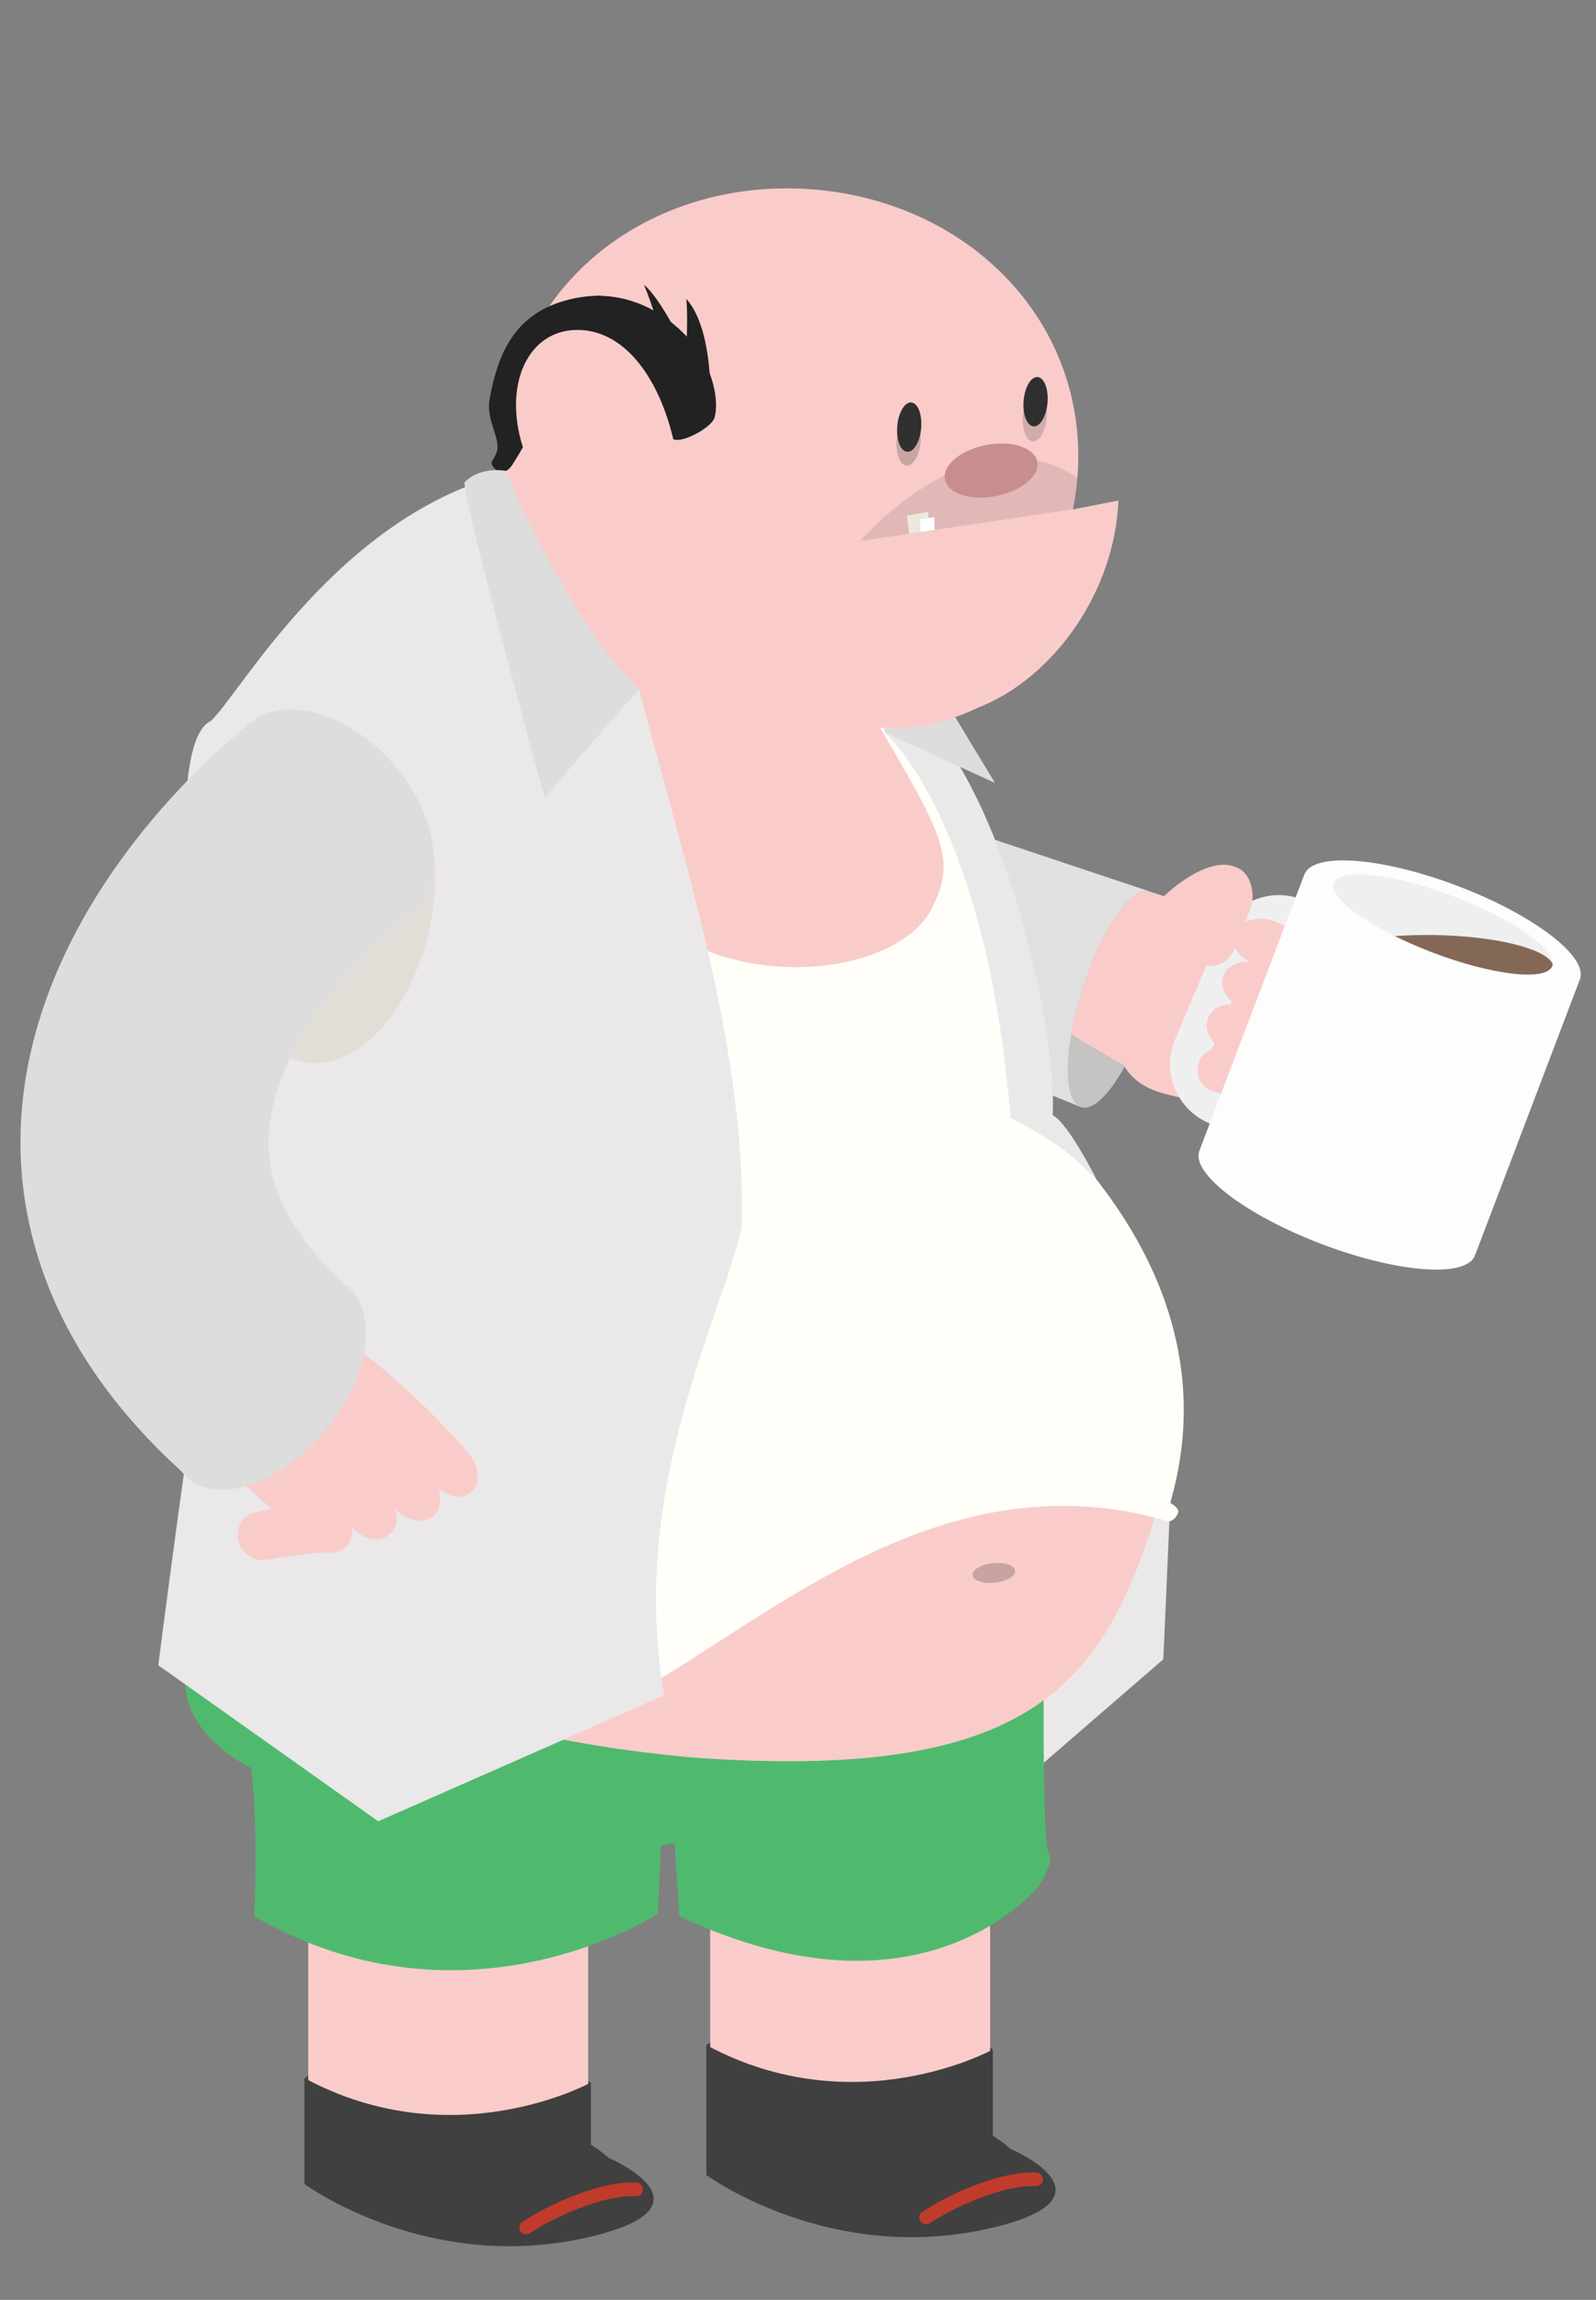 <?xml version="1.0" encoding="utf-8"?>
<!DOCTYPE svg PUBLIC "-//W3C//DTD SVG 1.1//EN" "http://www.w3.org/Graphics/SVG/1.1/DTD/svg11.dtd">
<svg version="1.1" xmlns="http://www.w3.org/2000/svg" xmlns:xlink="http://www.w3.org/1999/xlink" x="0px" y="0px"
	 width="349.92px" height="504px" viewBox="0 0 349.92 504" enable-background="new 0 0 349.92 504" xml:space="preserve">
<rect x="0" y="0" width="349.92" height="504" fill="#808080" stroke="none"/>
<g id="Layer_1" display="none">
	<g display="inline">
		<polygon fill="#E0E0E0" points="251.242,196.921 166.889,168.777 191.825,227.2 235.685,245.042"/>
		<path fill="#C4C4C3" d="M251.105,223.437c-4.224,13.308-10.944,23.056-15.01,21.764c-4.07-1.292-3.941-13.128,0.285-26.438
			c4.221-13.31,10.941-23.053,15.008-21.763L251.105,223.437z"/>
		<path fill="#C4C4C3" d="M251.105,223.437c-4.224,13.308-10.944,23.056-15.01,21.764c-4.07-1.292-3.941-13.128,0.285-26.438
			c4.221-13.31,10.941-23.053,15.008-21.763L251.105,223.437z"/>
		<path fill="#C4C4C3" d="M251.105,223.437c-4.224,13.308-10.944,23.056-15.01,21.764c-4.07-1.292-3.941-13.128,0.285-26.438
			c4.221-13.31,10.941-23.053,15.008-21.763L251.105,223.437z"/>
		<path fill="#F9CCCA" d="M265.306,201.416l-14.016-4.449c0,0-0.04,0-0.11,0.005c-4.086-0.914-10.648,8.701-14.8,21.791
			c-1.121,3.527-1.942,6.941-2.486,10.088c3.545,2.277,7.155,4.368,10.372,6.15c5.982,3.369,10.317,5.372,10.317,5.372
			L265.306,201.416z"/>
	</g>
	<path display="inline" fill="#F9CCCA" d="M279.935,228.054c7.333,13.127-8.174,19.036-25.606,14.039
		c-14.201-4.072-11.337-17.967-7.588-32.425c2.211-8.531,16.091-20.792,23.327-18.334
		C277.301,193.79,273.622,216.753,279.935,228.054z"/>
	<path display="inline" fill="#512E54" d="M306.252,204.17l-18.114-7.698c-7.508-3.187-16.177,0.315-19.364,7.816l-10.268,24.163
		c-3.185,7.505,0.312,16.173,7.816,19.36l18.123,7.702c7.503,3.189,16.172-0.317,19.361-7.822l10.264-24.163
		C317.257,216.027,313.759,207.354,306.252,204.17z M305.899,220.732l-9.779,23.025c-1.594,3.75-5.929,5.503-9.683,3.91
		l-15.85-6.735c-3.755-1.593-5.505-5.93-3.911-9.681l9.781-23.024c1.593-3.755,5.928-5.502,9.679-3.909l15.854,6.737
		C305.748,212.646,307.5,216.98,305.899,220.732z"/>
	<path display="inline" fill="#F9CCCA" d="M280.259,203.913c0.114,0.059,4.87,2.569,4.87,2.569l-15.094,35.493
		c-1.354-0.154-3.644-0.938-4.946-1.388c-2.698-1.432-3.355-4.908-1.703-7.239c0.961-1.326,2.556-2.024,4.26-2.05
		c-0.03-0.019-0.055-0.036-0.085-0.054c0.002-0.005,0.004-0.008,0.007-0.013c-0.093-0.05-0.188-0.103-0.281-0.163
		c-2.711-1.74-3.66-4.976-1.959-7.296c1.205-1.629,3.463-2.309,5.704-1.908c-0.042-0.025-0.093-0.048-0.133-0.075
		c-2.878-1.809-3.918-5.071-2.167-7.371c1.248-1.617,3.596-2.257,5.952-1.814c0.054,0.102-0.304,0.06-0.419,0.007
		c-3.345-1.537-4.903-4.696-3.332-7.162C272.497,202.986,276.748,202.249,280.259,203.913z"/>
	<path display="inline" fill="#F9CCCA" d="M271.402,191.853c-2.685-1.44-5.829,0.388-7.219,3.93c0.002-0.083,0.013-0.168,0.013-0.25
		c0,0-2.955,7.763-2.974,7.797c-1.57,3.806-0.562,8.258,2.127,9.78c2.645,1.507,5.836-0.239,7.314-3.747
		c-0.003,0.084-0.017,0.167-0.019,0.251l3.578-9.555l-0.009-0.004C274.926,196.634,273.774,193.119,271.402,191.853z"/>
	<g display="inline">
		<path fill="#512E54" d="M346.271,215.973c1.166-5.128-10.92-14.066-27.539-20.246c-16.622-6.183-31.621-7.319-34.083-2.67
			l-0.029-0.014l-0.128,0.353c-0.002,0.003-0.005,0.007-0.008,0.012c-0.002,0.004,0,0.009-0.003,0.014l-22.83,61.371l0.035,0.013
			c-0.074,0.132-0.142,0.272-0.194,0.412c-1.882,5.054,10.402,14.292,27.434,20.628c17.033,6.335,32.367,7.369,34.248,2.316
			c0.054-0.142,0.088-0.29,0.123-0.444l0.038,0.021l22.827-61.367c0.001-0.008,0.005-0.013,0.005-0.017
			c0.002-0.005,0.004-0.011,0.005-0.018l0.13-0.35L346.271,215.973z"/>
		<path fill="#38273A" d="M339.978,213.434c-1.29,3.462-13.277,2.19-26.782-2.829c-13.501-5.023-23.404-11.899-22.115-15.361
			c1.283-3.458,13.274-2.19,26.776,2.834C331.359,203.098,341.263,209.973,339.978,213.434z"/>
		<path fill="#846856" d="M313.6,206.714c-3.09-0.03-6.052,0.08-8.815,0.303c2.575,1.249,5.395,2.463,8.411,3.588
			c13.504,5.02,25.492,6.291,26.782,2.829c0.054-0.147,0.058-0.303,0.073-0.46C338.514,209.568,327.268,206.835,313.6,206.714z"/>
	</g>
	<path display="inline" fill="#3F403F" d="M62.441,465.092l31.978,12.626l32.02-11.761c-1.342-1.403-14.36-4.499-32.02-4.499
		C76.757,461.458,64.904,461.853,62.441,465.092z"/>
	<rect x="63.24" y="410.886" display="inline" fill="#F9CCCA" width="62.611" height="73.793"/>
	<path display="inline" fill="#3F403F" d="M126.451,479.823v-13.895c0,0-30.787,16.959-64.079-0.998
		c0,8.477,0.008,23.662,0.008,23.662h0.02c-0.007,0.005-0.013,0.01-0.02,0.013c0,0,27.284,18.468,64.125,9.133
		C153.943,490.789,129.009,481.439,126.451,479.823z"/>
	<path display="inline" fill="#3F403F" d="M152.333,457.713l31.978,12.625l32.02-11.761c-1.342-1.403-14.36-4.498-32.02-4.498
		C166.649,454.079,154.796,454.474,152.333,457.713z"/>
	<polygon display="inline" fill="#EAE8E8" points="257.394,305.134 254.474,371.312 216.209,404.424 168.785,376.165 	"/>
	<rect x="153.132" y="408.873" display="inline" fill="#F9CCCA" width="62.611" height="73.793"/>
	<path display="inline" fill="#F9CCCA" d="M57.209,425.276"/>
	<path display="inline" fill="#C03B2B" d="M228.781,361.952c-1.02,4.078-1.02,6.115-1.02,6.115s-0.458,45.021,1.072,46.551
		c1.529,1.529-2.039,7.137-2.039,7.137s-25.538,32.966-80.588,6.971c0-0.51-1.019-16.311-1.019-16.311l-3.059,0.51l-0.697,15.291
		c0,0-42.893,28.034-90.296,0.51c1.02-20.897-0.645-33.131-0.645-33.131s-18.351-8.156-14.272-24.467L228.781,361.952z"/>
	<path display="inline" fill="#3F403F" d="M216.344,477.811v-19.262c0,0-30.787,16.96-64.079-0.998
		c0,8.477,0.008,29.029,0.008,29.029h0.019c-0.007,0.005-0.013,0.01-0.019,0.014c0,0,27.283,18.467,64.125,9.132
		C243.835,488.777,218.902,479.427,216.344,477.811z"/>
	<path display="inline" fill="none" stroke="#3F403F" stroke-width="27" stroke-miterlimit="10" d="M43.115,137.407"/>
	<g display="inline">
		<path fill="#C03B2B" d="M109.97,497.46c-0.496,0-0.982-0.243-1.272-0.691c-0.454-0.702-0.253-1.639,0.448-2.093
			c7.125-4.608,18.486-9.247,25.529-8.734c0.833,0.059,1.461,0.783,1.401,1.616c-0.06,0.834-0.776,1.471-1.617,1.402
			c-5.5-0.391-15.904,3.234-23.668,8.258C110.536,497.381,110.251,497.46,109.97,497.46z"/>
	</g>
	<g display="inline">
		<path fill="#C03B2B" d="M199.75,495.225c-0.496,0-0.982-0.243-1.272-0.691c-0.454-0.702-0.253-1.639,0.448-2.093
			c7.123-4.607,18.494-9.242,25.527-8.734c0.833,0.059,1.461,0.783,1.401,1.616c-0.059,0.834-0.771,1.464-1.617,1.402
			c-5.5-0.395-15.903,3.234-23.667,8.258C200.316,495.146,200.032,495.225,199.75,495.225z"/>
	</g>
	<polygon display="inline" fill="#F9CCCA" points="129.205,148.586 195.955,157.642 214.402,210.975 138.597,222.379 	"/>
	<path display="inline" fill="#F9CCCA" d="M235.489,267.3L77.833,330.341c0,0-48.326,51.59,70.593,62.87
		c76.542,5.724,96.834-14.861,108.814-54.334C268.035,303.308,235.489,267.3,235.489,267.3z"/>
	<line display="inline" fill="none" x1="57.509" y1="272.956" x2="67.259" y2="157.984"/>
	<path display="inline" fill="#FFFFFF" d="M260.058,337.7c3.315-12.011,8.012-43.541-35.081-79.976
		c-1.182-50.774-36.564-109.645-36.564-109.645c17.749,31.078,21.217,43.541,13.342,57.011
		c-6.922,10.184-28.234,14.988-47.222,8.665c-18.989-6.323-37.181-61.726-43.331-84.465l-22.359,12.346L68.157,378.909
		c0,0,21.696,16.135,50.191,8.056c34.671-9.829,80.748-61.566,139.562-45.64c0.684,0.23,1.306,0.434,1.549,0.497
		c0.659,0.169,1.96-0.62,2.358-1.988C262.04,339.064,261.004,338.259,260.058,337.7z"/>
	<path display="inline" fill="#EAE8E8" d="M107.802,106.235c0,0,20.575,13.807,30.014,50.344
		c9.02,34.915,23.589,78.881,22.332,118.369c-4.749,20.598-25.351,58.792-17.301,104.408l-63.955,28.176l-49.194-34.884
		c0,0,4.892-38.534,8.94-64.842c8.323-26.674-12.61-139.023,2.814-146.243C47.775,155.814,69.948,115.492,107.802,106.235z"/>
	<path display="inline" fill="#EAE8E8" d="M192.042,164.127c0,0,22.869,27.358,28.398,94.478
		c15.144,6.67,16.323,10.846,19.454,13.194c0,0-5.366-11.182-10.062-13.865c1.006-15.43-7.715-69.432-24.15-92.576L192.042,164.127z
		"/>
	<path display="inline" opacity="0.2" d="M225.522,352.894c0.131,1.201-1.893,2.399-4.514,2.679
		c-2.622,0.279-4.849-0.462-4.98-1.664c-0.126-1.198,1.894-2.398,4.517-2.676C223.166,350.952,225.395,351.695,225.522,352.894z"/>
	<polygon display="inline" fill="#DEDDDD" points="192.096,164.072 216.831,175.42 193.035,136.081 	"/>
	<path display="inline" fill="#F9CCCA" d="M244.425,112.281l-10.168,1.99c0.437-2.18,0.754-4.167,0.978-6.819
		c2.901-34.209-23.393-61.688-58.73-64.684c-35.337-2.998-66.337,19.623-69.238,53.833c-2.901,34.21,23.396,64.372,58.732,67.368
		c7.188,0.609,14.19,0.033,20.819-1.537c0.788,0.165,1.588,0.312,2.412,0.422c7.833,1.046,16.081-0.596,23.714-4.229
		C230.062,151.951,243.64,132.576,244.425,112.281z"/>
	<path display="inline" fill="#222222" d="M148.288,76.053L148.288,76.053c-3.581-3.967-10.305-9.282-19.544-9.518
		c0.023-0.021,0.047-0.043,0.068-0.064c-0.889-0.008-1.813,0.047-2.756,0.137c-2.083,0.169-4.276,0.594-6.578,1.349
		c-4.216,1.384-7.249,3.604-9.486,6.28c-0.023,0.026-0.042,0.054-0.066,0.08c-0.33,0.399-0.644,0.808-0.942,1.225
		c-0.066,0.094-0.128,0.191-0.193,0.286c-0.242,0.352-0.476,0.709-0.696,1.073c-0.095,0.16-0.186,0.32-0.278,0.48
		c-0.172,0.303-0.343,0.608-0.503,0.918c-0.115,0.224-0.225,0.451-0.335,0.677c-0.118,0.248-0.234,0.495-0.346,0.746
		c-0.128,0.293-0.254,0.587-0.375,0.885c-0.073,0.182-0.144,0.364-0.215,0.548c-0.141,0.368-0.278,0.741-0.405,1.116
		c-0.033,0.1-0.067,0.201-0.102,0.303c-0.788,2.373-1.335,4.812-1.766,7.175c0.006-0.006,0.013-0.012,0.02-0.018
		c-0.849,4.642,2.722,8.972,1.549,11.882l-0.005-0.005c-0.085,0.215-0.177,0.421-0.271,0.622c-0.027,0.055-0.051,0.11-0.079,0.166
		c-0.077,0.154-0.156,0.301-0.239,0.446c-0.096,0.165-0.195,0.326-0.298,0.477c-0.036,0.051-0.068,0.104-0.103,0.153
		c-0.691,0.938,2.244,4.387,4.568,0.791c-0.005,0.002-0.006,0.005-0.011,0.007c0.81-1.252,1.588-2.564,2.346-3.88
		c-0.289-0.911-0.55-1.83-0.76-2.764c-3.025-13.388,3.046-23.895,13.561-23.467c10.392,0.425,17.739,11.235,20.827,24.414
		c2.054,0.996,8.68-2.707,9.229-4.812C155.395,88.814,152.852,80.971,148.288,76.053z"/>
	<path display="inline" opacity="0.1" d="M235.277,107.262c0,0-0.482,5.681-1.033,6.96c-0.998,0.162-0.983,0.168-0.983,0.168
		l-46.62,6.944C186.641,121.335,212.161,91.633,235.277,107.262z"/>
	<polygon display="inline" fill="#EAE9E0" points="202.176,118.843 201.886,114.805 197.107,115.661 197.678,120.07 	"/>
	<path display="inline" fill="#F9CCCA" d="M58.627,329.097c0.103-0.026,0.21-0.041,0.312-0.059c-0.002-0.003-0.002-0.01-0.005-0.015
		c1.167-0.27,2.341-0.522,3.52-0.765c-5.445-4.655-9.141-8.39-15.23-12.176l21.48-34.654c5.732,3.644,11.264,7.577,16.553,11.827
		c-0.004,0.005-0.005,0.008-0.007,0.012c2.324,1.871,4.606,3.803,6.838,5.788c0.001-0.003,0.004-0.006,0.006-0.006
		c5.506,4.897,10.723,10.128,15.62,15.671c-0.005-0.001-0.012,0.002-0.017,0.006c0.103,0.105,0.203,0.208,0.302,0.315
		c2.881,3.273,3.153,7.58,0.769,9.465c-2.185,1.745-5.718,0.97-8.346-1.507c0.263,0.305,0.529,0.616,0.795,0.923
		c0.825,2.382,0.428,4.771-1.21,6.104c-2.375,1.905-6.239,1.046-8.773-1.791c-0.04-0.045-0.078-0.089-0.112-0.139
		c0.836,2.302,0.43,4.68-1.209,6.076c-2.334,1.953-6.089,1.324-8.509-1.281c-0.085-0.09-0.158-0.181-0.234-0.27
		c-0.002,0.001-0.008,0.007-0.013,0.007c-0.026-0.025-0.05-0.054-0.075-0.078c0.277,1.774-0.224,3.514-1.513,4.682
		c-0.286,0.254-0.591,0.473-0.914,0.651c0.023,0.057,0.046,0.122,0.069,0.181c-0.197,0.008-0.393,0.02-0.585,0.034
		c-1.103,0.46-2.332,0.538-3.534,0.257c-4.364,0.376-8.649,0.946-12.839,1.706c-0.002-0.006-0.002-0.006-0.002-0.015
		c-0.099,0.025-0.199,0.052-0.301,0.072c-3.019,0.538-5.911-1.301-6.706-4.258C53.963,332.909,55.583,329.813,58.627,329.097z"/>
	<path display="inline" fill="#DEDDDD" d="M107.402,105.654c0,0,13.654,33.348,29.844,48.859
		c-7.421,8.123-21.13,24.241-21.13,24.241s-17.784-64.455-17.942-70.528C101.855,104.499,107.402,105.654,107.402,105.654z"/>
	<path display="inline" fill="#222222" d="M153.15,87.527c0,0,0.189-14.123-5.345-20.314c0.493,6.101-0.272,15.125-0.272,15.125
		L153.15,87.527z"/>
	<path display="inline" fill="#222222" d="M147.231,77.936c0,0-5.136-10.871-8.92-13.885c1.97,4.543,3.494,10.396,3.494,10.396
		L147.231,77.936z"/>
	<polygon display="inline" fill="#FFFFFF" points="203.329,118.759 203.261,116.019 200.001,116.447 200.249,119.447 	"/>
	
		<ellipse transform="matrix(0.996 0.084 -0.084 0.996 8.786 -16.343)" display="inline" fill="#303030" cx="197.782" cy="95.8" rx="2.683" ry="5.534"/>
	
		<ellipse transform="matrix(0.996 0.085 -0.085 0.996 8.967 -16.375)" display="inline" opacity="0.25" fill="#303030" cx="197.631" cy="97.582" rx="2.683" ry="5.534"/>
	
		<ellipse transform="matrix(0.996 0.084 -0.084 0.996 8.432 -18.752)" display="inline" fill="#303030" cx="225.961" cy="90.335" rx="2.684" ry="5.534"/>
	
		<ellipse transform="matrix(-0.987 -0.164 0.164 -0.987 119.686 402.467)" display="inline" fill="#E2D8C7" cx="76.435" cy="196.299" rx="21.64" ry="44.842"/>
	
		<ellipse transform="matrix(0.996 0.084 -0.084 0.996 8.601 -18.731)" display="inline" opacity="0.2" fill="#303030" cx="225.791" cy="92.34" rx="2.684" ry="5.534"/>
	
		<ellipse transform="matrix(0.982 -0.19 0.19 0.982 -16.128 43.027)" display="inline" fill="#C88D8D" cx="215.926" cy="105.472" rx="10.509" ry="5.813"/>
	<path display="inline" fill="#DEDDDD" d="M90.647,155.04c-10.557-12.054-25.613-16.136-33.625-9.119
		c-0.202,0.177-0.369,0.381-0.558,0.569c-7.599,6.08-51.064,43.063-52.404,94.32c-0.526,20.139,5.635,49.936,37.41,78.746
		c0.477,0.618,0.993,1.2,1.6,1.703c7.36,6.101,21.615,1.044,31.842-11.292c9.386-11.321,12.091-24.823,6.787-31.686l0.069-0.08
		c-0.125-0.109-0.24-0.218-0.365-0.327c-0.394-0.464-0.825-0.897-1.299-1.29c-0.194-0.161-0.412-0.282-0.615-0.427
		c-12.185-11.236-18.005-22.276-17.76-33.681c0.473-22.053,22.537-44.374,30.998-51.114l-0.103,0.082l-0.065-0.083
		c0.958-0.49,1.871-1.064,2.693-1.785C103.267,182.558,101.205,167.096,90.647,155.04z"/>
</g>
<g id="Layer_2">
	<g>
		<polygon fill="#E0E0E0" points="251.886,195.289 169.194,167.699 193.639,224.972 236.634,242.461 		"/>
		<path fill="#C4C4C3" d="M251.752,221.283c-4.141,13.045-10.729,22.602-14.714,21.335c-3.989-1.266-3.864-12.869,0.279-25.917
			c4.138-13.048,10.726-22.6,14.713-21.334L251.752,221.283z"/>
		<path fill="#C4C4C3" d="M251.752,221.283c-4.141,13.045-10.729,22.602-14.714,21.335c-3.989-1.266-3.864-12.869,0.279-25.917
			c4.138-13.048,10.726-22.6,14.713-21.334L251.752,221.283z"/>
		<path fill="#C4C4C3" d="M251.752,221.283c-4.141,13.045-10.729,22.602-14.714,21.335c-3.989-1.266-3.864-12.869,0.279-25.917
			c4.138-13.048,10.726-22.6,14.713-21.334L251.752,221.283z"/>
		<path fill="#F9CCCA" d="M265.673,199.696l-13.74-4.362c0,0-0.04,0-0.108,0.005c-4.006-0.895-10.438,8.53-14.509,21.362
			c-1.099,3.458-1.904,6.805-2.437,9.89c3.476,2.232,7.014,4.282,10.167,6.028c5.865,3.304,10.115,5.267,10.115,5.267
			L265.673,199.696z"/>
	</g>
	<path fill="#F9CCCA" d="M280.014,225.809c7.188,12.868-8.013,18.661-25.103,13.762c-13.92-3.992-11.113-17.613-7.438-31.788
		c2.168-8.362,15.774-20.381,22.868-17.972C277.432,192.219,273.825,214.73,280.014,225.809z"/>
	<path fill="#EFEFEF" d="M303.115,204.604l-17.245-7.329c-7.148-3.034-15.4,0.301-18.436,7.441l-9.775,23.005
		c-3.032,7.145,0.297,15.397,7.441,18.431l17.252,7.333c7.145,3.036,15.396-0.302,18.433-7.448l9.772-23.003
		C313.592,215.893,310.261,207.637,303.115,204.604z M302.779,220.373l-9.311,21.92c-1.519,3.57-5.644,5.239-9.219,3.722
		l-15.089-6.412c-3.575-1.516-5.242-5.646-3.724-9.216l9.312-21.921c1.517-3.575,5.644-5.238,9.216-3.721l15.094,6.415
		C302.634,212.673,304.303,216.8,302.779,220.373z"/>
	<path fill="#F9CCCA" d="M280.322,202.235c0.114,0.059,4.866,2.568,4.866,2.568l-15.083,35.469
		c-1.353-0.154-3.642-0.938-4.943-1.388c-2.695-1.43-3.353-4.905-1.703-7.233c0.962-1.325,2.555-2.023,4.258-2.049
		c-0.029-0.018-0.054-0.035-0.085-0.053c0.002-0.006,0.004-0.009,0.007-0.014c-0.093-0.05-0.188-0.104-0.28-0.163
		c-2.708-1.739-3.657-4.973-1.958-7.292c1.205-1.627,3.46-2.307,5.701-1.906c-0.042-0.024-0.094-0.047-0.132-0.075
		c-2.877-1.807-3.915-5.067-2.167-7.367c1.247-1.616,3.594-2.254,5.948-1.812c0.052,0.102-0.304,0.06-0.42,0.006
		c-3.342-1.536-4.898-4.693-3.329-7.156C272.565,201.31,276.813,200.572,280.322,202.235z"/>
	<path fill="#F9CCCA" d="M271.649,190.32c-2.632-1.411-5.714,0.38-7.077,3.853c0.002-0.082,0.013-0.165,0.013-0.246
		c0,0-2.896,7.61-2.916,7.644c-1.539,3.731-0.551,8.096,2.086,9.589c2.593,1.477,5.721-0.235,7.17-3.673
		c-0.002,0.081-0.017,0.164-0.018,0.246l3.508-9.367l-0.009-0.004C275.104,195.007,273.975,191.561,271.649,190.32z"/>
	<g>
		<path fill="#FDFDFE" d="M346.499,214.233c1.182-5.027-10.623-13.891-26.9-20.078c-16.28-6.19-31-7.414-33.452-2.866l-0.028-0.013
			l-0.129,0.346c-0.001,0.004-0.004,0.007-0.008,0.011c-0.001,0.004,0,0.009-0.002,0.014l-22.859,60.106l0.033,0.012
			c-0.073,0.129-0.139,0.266-0.193,0.403c-1.884,4.95,10.114,14.109,26.795,20.452c16.683,6.345,31.732,7.469,33.617,2.521
			c0.054-0.14,0.088-0.285,0.123-0.437l0.039,0.021l22.853-60.103c0.001-0.007,0.006-0.012,0.006-0.016
			c0.002-0.005,0.003-0.01,0.005-0.018l0.131-0.342L346.499,214.233z"/>
		<path fill="#EFEFEF" d="M340.336,211.697c-1.291,3.39-13.054,2.056-26.28-2.971c-13.224-5.028-22.9-11.851-21.608-15.242
			c1.285-3.388,13.05-2.057,26.274,2.973C331.946,201.483,341.624,208.306,340.336,211.697z"/>
		<path fill="#846856" d="M314.48,204.909c-3.034-0.051-5.944,0.035-8.658,0.234c2.519,1.246,5.279,2.458,8.234,3.583
			c13.226,5.027,24.989,6.361,26.28,2.971c0.054-0.146,0.059-0.297,0.076-0.452C338.927,207.89,327.902,205.125,314.48,204.909z"/>
	</g>
	<path fill="#3F403F" d="M66.802,455.549l31.347,12.379l31.39-11.529c-1.315-1.377-14.077-4.411-31.39-4.411
		C80.836,451.987,69.216,452.376,66.802,455.549z"/>
	<rect x="67.584" y="402.411" fill="#F9CCCA" width="61.379" height="72.339"/>
	<path fill="#3F403F" d="M66.743,478.602c0,0,27.734,20.427,63.85,11.277c26.897-6.813,2.767-17.04,2.767-17.04
		S108.799,448.932,66.743,478.602z"/>
	<path fill="#3F403F" d="M129.552,478.573v-22.204c0,0-30.181,16.627-62.817-0.978c0,8.311,0.009,23.196,0.009,23.196
		L129.552,478.573z"/>
	<path fill="#3F403F" d="M154.924,448.315l31.348,12.379l31.389-11.53c-1.315-1.376-14.078-4.41-31.389-4.41
		C168.959,444.754,157.339,445.142,154.924,448.315z"/>
	<polygon fill="#EAE8E8" points="257.916,298.741 255.055,363.616 217.542,396.076 171.052,368.373 	"/>
	<rect x="155.707" y="400.438" fill="#F9CCCA" width="61.379" height="72.339"/>
	<g>
		<path fill="#4E1A1A" d="M302.264,506.384"/>
		<path fill="#F9CCCA" d="M297.996,499.558"/>
	</g>
	<path fill="#F9CCCA" d="M61.673,416.518"/>
	<path fill="#4FBA6E" d="M229.867,354.44c-1,3.998-1,5.997-1,5.997s-0.448,44.133,1.05,45.632c1.5,1.498-1.998,6.995-1.998,6.995
		s-25.035,32.318-79.002,6.835c0-0.499-0.999-15.989-0.999-15.989l-2.999,0.499l-0.683,14.991c0,0-42.048,27.481-88.519,0.499
		c1-20.486-0.632-32.479-0.632-32.479s-17.988-7.995-13.99-23.984L229.867,354.44z"/>
	<path fill="#3F403F" d="M154.866,476.628c0,0,27.734,20.427,63.85,11.278c26.897-6.813,2.767-17.039,2.767-17.039
		S196.922,446.959,154.866,476.628z"/>
	<path fill="#3F403F" d="M217.674,476.6v-27.465c0,0-30.18,16.627-62.816-0.978c0,8.311,0.008,28.457,0.008,28.457L217.674,476.6z"
		/>
	<path fill="none" stroke="#3F403F" stroke-width="27" stroke-miterlimit="10" d="M47.855,134.315"/>
	<path fill="none" stroke="#C03B2B" stroke-width="3" stroke-linecap="round" stroke-miterlimit="10" d="M139.485,479.792
		c-6.138-0.439-16.66,3.507-24.113,8.33"/>
	<path fill="none" stroke="#C03B2B" stroke-width="3" stroke-linecap="round" stroke-miterlimit="10" d="M227.171,477.601
		c-6.143-0.439-16.658,3.507-24.113,8.33"/>
	<polygon fill="#F9CCCA" points="132.251,145.276 197.688,154.153 215.771,206.436 141.458,217.616 	"/>
	<path fill="#F9CCCA" d="M236.443,252.444L81.891,323.451c0,0-47.374,50.576,69.203,61.633c75.036,5.61,90.982-15.884,102.726-54.58
		C264.402,295.635,236.443,252.444,236.443,252.444z"/>
	<line fill="none" x1="61.967" y1="267.196" x2="71.524" y2="154.489"/>
	<path fill="#FFFEF9" d="M256.582,329.351c3.251-11.775,11.8-46.849-30.443-86.293c-1.159-49.775-37.55-91.203-37.55-91.203
		c17.4,30.466,22.503,35.607,14.784,48.813c-6.785,9.984-27.678,14.692-46.292,8.493c-18.614-6.198-36.449-60.51-42.478-82.802
		l-21.918,12.104L72.406,371.063c0,0,21.269,15.817,49.203,7.896c33.989-9.636,75.213-61.668,132.868-46.056
		c0.67,0.227,1.28,0.425,1.52,0.487c0.646,0.166,1.921-0.607,2.311-1.949C258.525,330.688,257.511,329.897,256.582,329.351z"/>
	<path fill="#EAE8E8" d="M111.27,103.757c0,0,20.17,13.536,29.422,49.354c8.842,34.227,23.126,77.329,21.893,116.038
		c-4.655,20.193-24.853,57.634-16.96,102.354l-62.696,27.62l-48.226-34.196c0,0,4.796-37.775,8.766-63.566
		c8.158-26.148-12.361-136.286,2.759-143.363C52.425,152.362,74.161,112.833,111.27,103.757z"/>
	<path fill="#EAE8E8" d="M193.957,160.51c0,0,22.203,18.708,27.624,84.507c13.37,6.796,15.343,10.413,18.851,13.482
		c0,0-6.138-12.276-9.644-14.14c0.986-15.125-7.562-58.858-23.675-81.546L193.957,160.51z"/>
	
		<ellipse transform="matrix(0.994 -0.106 0.106 0.994 -35.415 25.138)" opacity="0.2" cx="218.073" cy="344.743" rx="4.68" ry="2.141"/>
	<path fill="#E2DED7" d="M52.683,194.51c-3.912,18.696,2.217,35.798,13.684,38.194c11.468,2.399,23.934-10.809,27.845-29.507
		c3.91-18.695-1.992-31.608-13.46-34.008C69.285,166.791,56.594,175.815,52.683,194.51z"/>
	<polygon fill="#DEDDDD" points="193.905,160.456 218.153,171.581 194.824,133.017 	"/>
	<path fill="#F9CCCA" d="M245.203,109.685l-9.968,1.951c0.429-2.137,0.74-4.085,0.959-6.685
		c2.844-33.536-22.932-60.474-57.574-63.411c-34.642-2.938-65.03,19.236-67.874,52.773c-2.844,33.536,22.934,63.104,57.575,66.042
		c7.047,0.597,13.911,0.032,20.409-1.506c0.773,0.161,1.557,0.306,2.365,0.414c7.678,1.024,15.764-0.584,23.248-4.147
		C231.123,148.574,244.433,129.58,245.203,109.685z"/>
	<path fill="#222222" d="M150.959,74.17L150.959,74.17c-3.511-3.889-10.102-9.099-19.161-9.33c0.023-0.021,0.046-0.042,0.067-0.063
		c-0.87-0.009-1.778,0.046-2.703,0.135c-2.041,0.166-4.191,0.582-6.448,1.322c-4.133,1.356-7.105,3.532-9.299,6.156
		c-0.022,0.026-0.041,0.053-0.063,0.078c-0.323,0.392-0.633,0.792-0.924,1.201c-0.065,0.092-0.126,0.187-0.19,0.28
		c-0.237,0.346-0.466,0.696-0.682,1.053c-0.094,0.156-0.183,0.314-0.273,0.471c-0.17,0.297-0.336,0.596-0.493,0.9
		c-0.113,0.219-0.222,0.442-0.329,0.664c-0.116,0.243-0.23,0.486-0.338,0.731c-0.127,0.288-0.25,0.576-0.368,0.868
		c-0.072,0.179-0.143,0.357-0.211,0.537c-0.139,0.362-0.271,0.727-0.397,1.094c-0.033,0.098-0.066,0.197-0.1,0.297
		c-0.773,2.326-1.308,4.717-1.731,7.034c0.005-0.006,0.013-0.012,0.019-0.018c-0.832,4.55,2.669,8.795,1.519,11.648l-0.005-0.005
		c-0.084,0.211-0.174,0.412-0.267,0.609c-0.026,0.054-0.051,0.108-0.078,0.162c-0.075,0.151-0.153,0.295-0.234,0.438
		c-0.095,0.161-0.191,0.319-0.293,0.467c-0.035,0.049-0.066,0.101-0.101,0.149c-0.678,0.919,2.201,4.302,4.479,0.776
		c-0.005,0.002-0.007,0.004-0.011,0.007c0.794-1.228,1.558-2.514,2.3-3.804c-0.284-0.893-0.54-1.794-0.747-2.71
		c-2.965-13.125,2.987-23.424,13.295-23.005c10.187,0.417,17.39,11.014,20.418,23.933c2.012,0.977,8.507-2.654,9.048-4.717
		C157.926,86.679,155.433,78.991,150.959,74.17z"/>
	<path opacity="0.1" d="M236.235,104.764c0,0-0.473,5.57-1.012,6.824c-0.978,0.158-0.963,0.165-0.963,0.165l-45.703,6.808
		C188.557,118.562,213.575,89.443,236.235,104.764z"/>
	<polygon fill="#EAE9E0" points="203.79,116.278 203.502,112.158 198.816,112.998 199.33,116.936 	"/>
	<path fill="#DEDDDD" d="M110.877,103.188c0,0,13.386,32.692,29.257,47.898c-7.275,7.963-20.713,23.763-20.713,23.763
		s-17.435-63.187-17.59-69.14C105.44,102.056,110.877,103.188,110.877,103.188z"/>
	<path fill="#222222" d="M155.727,85.418c0,0,0.184-13.844-5.242-19.914c0.483,5.981-0.267,14.827-0.267,14.827L155.727,85.418z"/>
	<path fill="#222222" d="M149.924,76.016c0,0-5.037-10.657-8.746-13.612c1.933,4.454,3.426,10.191,3.426,10.191L149.924,76.016z"/>
	<polygon fill="#FFFFFF" points="204.92,116.114 204.85,113.349 201.654,113.769 201.92,116.566 	"/>
	
		<ellipse transform="matrix(0.996 0.085 -0.085 0.996 8.612 -16.514)" fill="#303030" cx="199.479" cy="93.528" rx="2.63" ry="5.425"/>
	
		<ellipse transform="matrix(0.996 0.085 -0.085 0.996 8.892 -16.527)" opacity="0.25" fill="#303030" cx="199.331" cy="96.591" rx="2.63" ry="5.425"/>
	
		<ellipse transform="matrix(0.996 0.084 -0.084 0.996 8.257 -18.862)" fill="#303030" cx="227.103" cy="88.171" rx="2.631" ry="5.425"/>
	
		<ellipse transform="matrix(0.996 0.084 -0.084 0.996 8.532 -18.835)" opacity="0.2" fill="#303030" cx="226.935" cy="91.452" rx="2.631" ry="5.426"/>
	
		<ellipse transform="matrix(0.982 -0.19 0.19 0.982 -15.636 43.239)" fill="#C88D8D" cx="217.265" cy="103.01" rx="10.302" ry="5.699"/>
	<path fill="#F9CCCA" d="M55.956,331.409c0.096-0.024,0.198-0.037,0.294-0.055c-0.002-0.003-0.002-0.011-0.005-0.014
		c1.099-0.255,2.207-0.494,3.317-0.722c-5.133-4.389-8.618-7.91-14.358-11.479l20.25-32.67c5.404,3.435,10.619,7.143,15.605,11.15
		c-0.005,0.003-0.005,0.008-0.007,0.012c2.192,1.763,4.342,3.584,6.447,5.456c0.001-0.002,0.003-0.006,0.006-0.006
		c5.19,4.618,10.109,9.549,14.727,14.775c-0.005-0.001-0.012,0.002-0.016,0.006c0.097,0.099,0.191,0.194,0.285,0.295
		c2.716,3.086,2.972,7.146,0.724,8.923c-2.06,1.646-5.39,0.916-7.868-1.42c0.249,0.288,0.499,0.582,0.75,0.871
		c0.778,2.246,0.403,4.498-1.141,5.754c-2.238,1.797-5.881,0.987-8.271-1.688c-0.038-0.042-0.074-0.084-0.105-0.13
		c0.788,2.168,0.405,4.411-1.14,5.728c-2.2,1.841-5.74,1.249-8.022-1.208c-0.081-0.086-0.149-0.171-0.221-0.254
		c-0.002,0.001-0.008,0.007-0.013,0.007c-0.024-0.025-0.047-0.052-0.07-0.075c0.261,1.673-0.211,3.314-1.427,4.415
		c-0.27,0.24-0.557,0.446-0.862,0.614c0.022,0.054,0.044,0.115,0.065,0.172c-0.186,0.006-0.37,0.018-0.552,0.031
		c-1.04,0.434-2.198,0.507-3.331,0.243c-4.115,0.355-8.154,0.892-12.105,1.608c-0.001-0.006-0.001-0.006-0.001-0.014
		c-0.094,0.023-0.188,0.049-0.285,0.067c-2.846,0.508-5.572-1.227-6.321-4.014C51.559,335.003,53.085,332.084,55.956,331.409z"/>
	<path fill="#DEDDDD" d="M86.143,167.315c-9.953-11.363-24.147-15.211-31.7-8.597c-0.191,0.166-0.348,0.36-0.526,0.537c-7.165,5.731-48.141,40.598-49.404,88.921c-0.497,18.986,5.312,47.076,35.268,74.237c0.45,0.583,0.937,1.132,1.509,1.605c6.938,5.752,20.378,0.984,30.019-10.646c8.849-10.674,11.399-23.402,6.398-29.872l0.065-0.075c-0.118-0.104-0.226-0.207-0.344-0.31c-0.372-0.437-0.778-0.845-1.225-1.215c-0.183-0.153-0.388-0.267-0.579-0.403c-11.487-10.594-16.974-21.002-16.744-31.754c0.445-20.791,21.247-41.833,29.224-48.188l-0.098,0.077l-0.061-0.078c0.904-0.461,1.764-1.003,2.539-1.683C98.04,193.258,96.096,178.682,86.143,167.315z"/>
</g>
</svg>
